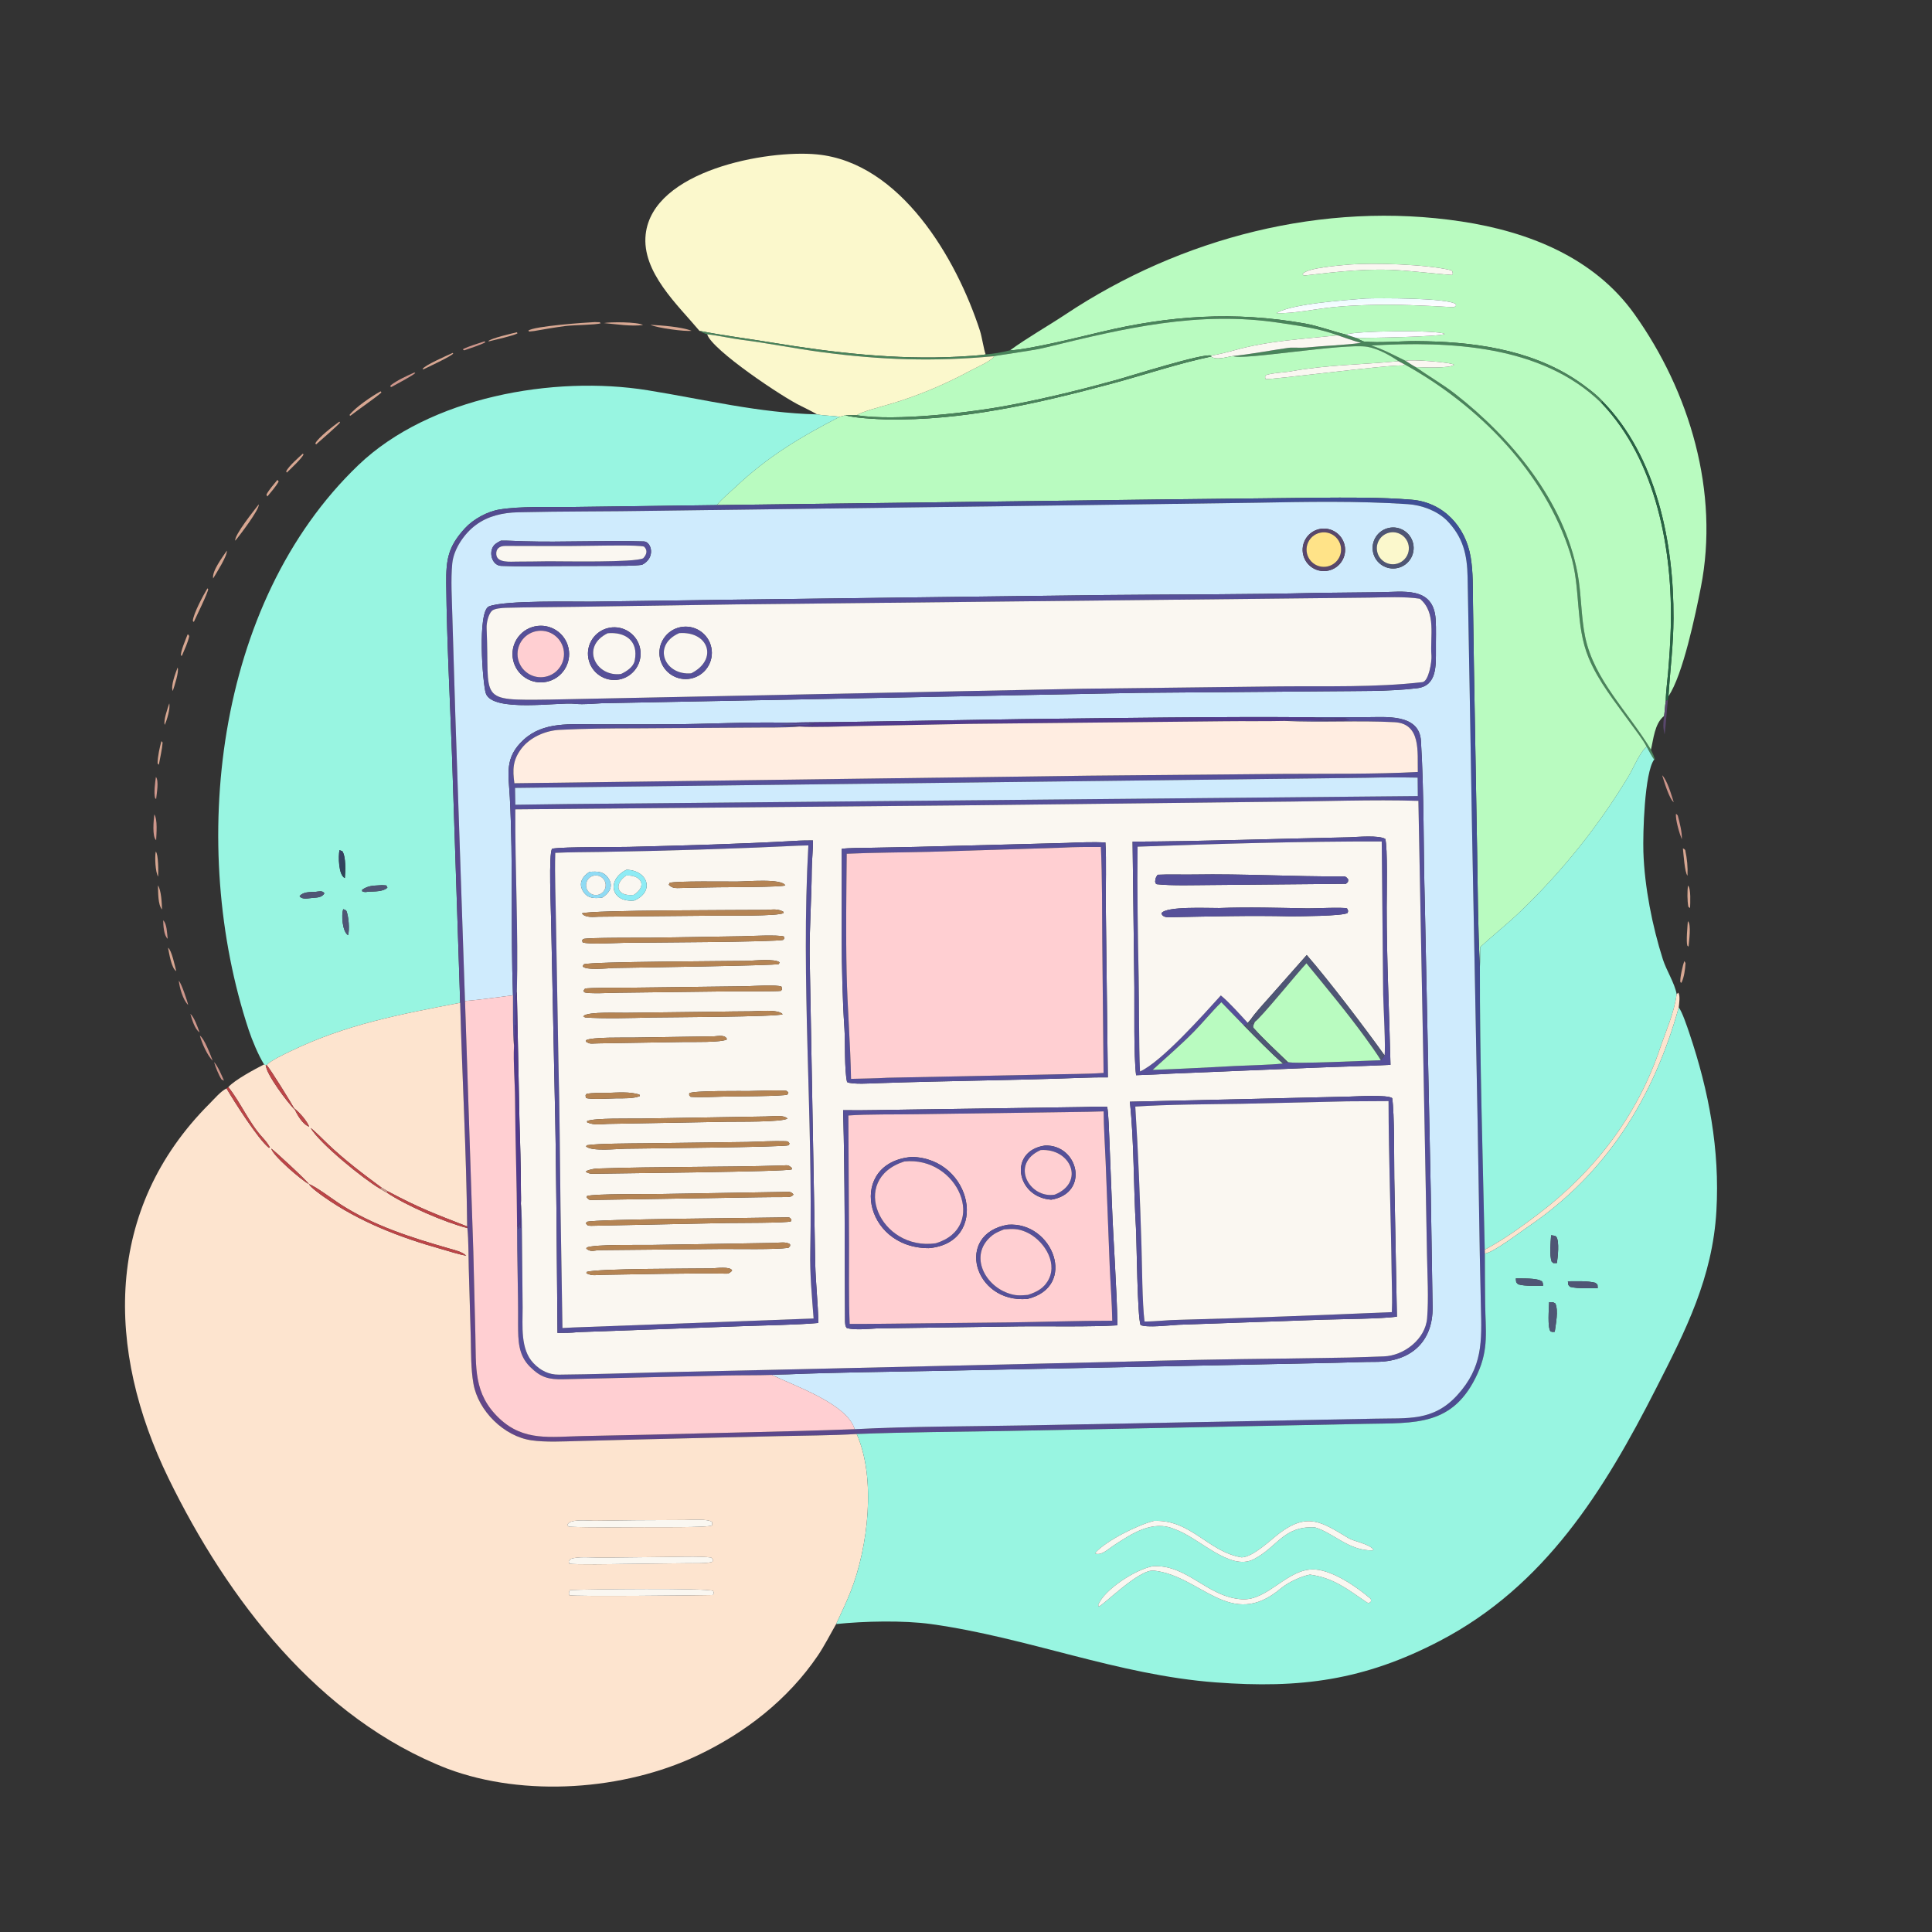 <svg width="1024" height="1024" viewBox="0 0 1024 1024" fill="none" xmlns="http://www.w3.org/2000/svg">
<rect x="0" y="0" width="1024" height="1024" fill="#333333" stroke="none"/>
<path d="M370.722 175.348C359.406 161.8 339.997 144.199 342.223 124.204C346.002 90.262 406.659 79.243 433.112 81.842C477.356 86.188 507 137.092 519.391 175.284C520.5 178.702 521.476 185.533 522.42 187.827C520.233 188.38 510.429 188.906 507.881 189.044C475.144 190.807 441.553 186.907 409.291 181.595C396.336 179.462 383.723 177.902 370.722 175.348Z" fill="#FBF8CC"/>
<path d="M713.509 177.369C706.605 175.694 698.58 172.704 691.809 171.498C654.387 164.833 619.925 167.187 583.111 176.032C573.746 178.283 544.492 185.508 535.344 185.669C544.662 178.876 555.259 172.927 564.725 166.649C625.856 125.967 701.566 106.33 774.54 117.376C809.984 122.742 844.869 136.437 866.272 166.469C895.653 207.697 911.396 260.905 901.494 311.244C898.722 325.34 891.943 357.927 884.321 368.982C885.229 354.971 886.925 342.043 886.995 327.774C887.192 287.74 878.117 241.909 849.228 212.506C846.158 209.037 839.435 204.038 835.509 201.432C810.519 184.848 779.661 180.944 750.294 180.808C741.852 180.769 731.418 181.864 722.962 181.024C722.37 180.965 719.395 179.43 718.702 179.067C723.623 179.225 763.52 178.504 765.719 177.002C762.005 174.726 716.556 175.388 713.509 177.369ZM715.357 140.212C710.817 140.649 692.589 141.87 690.409 145.255C690.784 145.788 690.794 146.105 691.494 146.024C709.474 143.948 725.619 141.953 743.875 143.42C747.578 143.616 768.981 145.847 769.53 145.729L770.05 144.975C769.759 144.046 769.793 143.402 769.069 143.225C755.837 139.998 727.521 139.254 715.357 140.212ZM723.761 158.212C712.782 159.093 685.735 160.922 677.147 165.632L676.494 165.986C685.531 166.277 697.038 163.763 706.33 162.818C712.977 162.142 718.185 161.9 724.874 161.674C739.987 161.182 754.943 161.934 770.025 162.804C770.809 162.849 771.17 162.52 771.666 162.044L771.625 161.225C767.538 157.799 730.657 157.954 723.761 158.212Z" fill="#B9FBC0"/>
<path d="M743.872 143.42C725.616 141.953 709.471 143.948 691.491 146.024C690.791 146.105 690.781 145.788 690.406 145.255C692.586 141.87 710.814 140.649 715.354 140.212C727.518 139.254 755.834 139.998 769.066 143.225C769.79 143.402 769.756 144.046 770.047 144.975L769.527 145.729C768.978 145.847 747.575 143.616 743.872 143.42Z" fill="#FAF7F1"/>
<path d="M676.492 165.986L677.145 165.632C685.733 160.922 712.78 159.093 723.759 158.212C730.655 157.954 767.536 157.799 771.623 161.225L771.664 162.044C771.168 162.52 770.807 162.849 770.023 162.804C754.941 161.934 739.985 161.182 724.872 161.674C718.183 161.9 712.975 162.142 706.328 162.818C697.036 163.763 685.529 166.277 676.492 165.986Z" fill="url(#paint0_linear_41_5048)"/>
<path d="M370.727 175.348C383.728 177.902 396.341 179.462 409.296 181.595C441.558 186.907 475.149 190.807 507.886 189.044C510.434 188.906 520.238 188.38 522.425 187.827C527.367 187.402 530.566 186.836 535.347 185.669C544.495 185.508 573.749 178.283 583.114 176.032C619.928 167.187 654.39 164.833 691.812 171.498C698.583 172.704 706.608 175.694 713.512 177.369L718.705 179.067C719.398 179.43 722.373 180.965 722.965 181.024C731.421 181.864 741.855 180.769 750.297 180.808C779.664 180.944 810.522 184.848 835.512 201.432C839.438 204.038 846.161 209.037 849.231 212.506L848.787 213.607C817.228 182.742 768.177 180.738 726.778 183.125C732.812 185 739.248 188.457 745.009 191.262C746.646 192.306 748.621 193.646 750.304 194.538C756.733 199.025 765.336 204.15 771.185 208.715C801.136 232.095 828.959 265.603 836.131 303.802C838.208 314.861 837.953 326.979 840.207 337.7C844.948 360.247 862.706 377.004 875.033 397.313C875.502 398.399 877.355 402.117 877.121 402.875L876.739 402.559C875.832 401.518 873.635 397.349 872.794 395.854C871.14 392.433 866.318 386.287 863.887 382.907C855.996 371.936 847.35 361.419 842.086 348.841C834.651 331.078 838.08 311.829 832.329 293.531C818.684 250.115 783.406 214.752 744.603 193.203L741.261 191.436C736.851 188.324 730.115 184.697 724.71 183.802C712.308 181.75 657.81 191.223 653.584 188.694C662.42 187.822 673.982 185.627 682.919 184.359C684.843 184.086 689.736 184.467 692.354 184.199C701.815 183.232 711.989 183.011 721.363 181.742C717.548 180.716 712.781 178.978 708.96 177.705C699.14 174.028 688.477 172.689 678.364 171.143C635.375 164.572 595.83 173.983 554.354 184.132C548.205 185.636 541.324 186.436 535.065 187.503C534.067 187.674 527.405 188.579 526.849 188.793C494.827 191.739 467.491 190.862 435.475 186.63C421.6 184.796 407.273 181.904 393.311 180.131C387.245 179.361 380.916 177.847 374.821 177.189C372.797 176.51 372.588 176.407 370.727 175.348Z" fill="#49845B"/>
<path d="M708.96 177.705C690.404 179.77 672.513 180.54 654.302 185.637C651.067 186.542 645.218 188.04 641.969 188.467C637.799 187.037 598.744 199.424 591.813 201.339C573.323 206.448 554.392 211.112 535.441 214.686C514.939 218.656 474.692 223.38 454.133 220.092C456.191 218.315 467.875 215.283 471.283 214.29C486.169 209.952 500.876 203.76 514.491 196.371C517.397 194.794 525.989 191.089 526.849 188.793C527.405 188.579 534.067 187.674 535.065 187.503C541.324 186.436 548.205 185.636 554.354 184.132C595.83 173.983 635.375 164.572 678.364 171.143C688.477 172.689 699.14 174.028 708.96 177.705Z" fill="#B9FBC0"/>
<path d="M283.113 175.444L280.499 175.725L280.023 175.253C282.843 172.842 310.229 170.96 315.192 170.722L317.881 170.795L318.375 171.351C316.026 172.208 303.554 172.283 299.74 172.787C294.125 173.529 288.747 174.45 283.113 175.444Z" fill="#D7A792"/>
<path d="M340.822 172.274C334.608 173.094 326.514 171.823 320.102 171.232C323.253 170.622 337.82 170.514 340.822 172.274Z" fill="#D7A792"/>
<path d="M366.545 175.329C363.054 175.831 348.15 173.797 344.734 172.157C350.631 172.463 361.15 173.209 366.545 175.329Z" fill="#D7A792"/>
<path d="M713.508 177.369C716.555 175.388 762.004 174.726 765.718 177.002C763.519 178.504 723.622 179.225 718.701 179.067L713.508 177.369Z" fill="url(#paint1_linear_41_5048)"/>
<path d="M259.133 180.919L258.844 180.799C260.047 179.343 271.331 176.739 273.987 176.101L274.254 176.705C272.254 177.903 262.014 180.201 259.133 180.919Z" fill="#D7A792"/>
<path d="M374.82 177.189C380.915 177.847 387.244 179.361 393.31 180.131C407.272 181.904 421.599 184.796 435.474 186.63C467.49 190.862 494.826 191.739 526.848 188.793C525.988 191.089 517.396 194.794 514.49 196.371C500.875 203.76 486.168 209.952 471.282 214.29C467.874 215.283 456.19 218.315 454.132 220.092C452.772 219.942 449.607 220.068 448.104 220.083C447.122 220.362 446.083 220.693 445.089 220.887C441.118 220.293 437.489 220.425 433.082 219.636C431.589 218.726 426.223 215.97 424.562 215.194C415.096 210.767 377.235 185.417 374.82 177.189Z" fill="#FBF8CC"/>
<path d="M641.969 188.467C645.218 188.04 651.067 186.542 654.302 185.637C672.513 180.54 690.404 179.77 708.96 177.705C712.781 178.978 717.548 180.716 721.363 181.742C711.989 183.011 701.815 183.232 692.354 184.199C689.736 184.467 684.843 184.086 682.919 184.359C673.982 185.627 662.42 187.822 653.584 188.694C650.052 189.185 644.616 191.122 641.971 188.97L641.969 188.467Z" fill="#FAF7F1"/>
<path d="M246.098 185.67L245.515 185.478L245.461 185.024C248.369 183.551 253.477 182.028 256.721 180.95L257.162 181.06L257.071 181.515C254.676 182.829 248.927 184.678 246.098 185.67Z" fill="#CD968B"/>
<path d="M745.004 191.262C739.243 188.457 732.807 185 726.773 183.125C768.172 180.738 817.223 182.742 848.782 213.607C877.943 244.052 886.691 291.921 885.544 332.699C885.318 340.739 884.791 348.488 884.125 356.5C883.744 361.071 882.907 367.017 882.889 371.473C882.426 374.355 882.395 376.77 882.007 379.46C876.889 383.489 876.381 392.014 875.028 397.313C862.701 377.004 844.943 360.247 840.202 337.7C837.948 326.979 838.203 314.861 836.126 303.802C828.954 265.603 801.131 232.095 771.18 208.715C765.331 204.15 756.728 199.025 750.299 194.538C753.984 194.76 768.636 195.341 770.719 193.334C769.057 191.938 746.953 190.33 745.004 191.262Z" fill="#B9FBC0"/>
<path d="M641.972 188.97C644.617 191.122 650.053 189.185 653.585 188.694C657.811 191.223 712.309 181.75 724.711 183.802C730.116 184.697 736.852 188.324 741.262 191.436C722.258 193.273 703.194 193.361 684.337 196.786C679.9 197.592 675.519 197.446 671.092 198.767C670.313 199.99 670.508 199.327 670.751 200.858C672.274 201.591 735.512 193.244 743.427 193.72C743.564 193.729 744.476 193.26 744.604 193.203C783.407 214.752 818.685 250.115 832.33 293.531C838.081 311.829 834.652 331.078 842.087 348.841C847.351 361.419 855.997 371.936 863.888 382.907C866.319 386.287 871.141 392.433 872.795 395.854C869.434 398.11 865.602 407.373 863.193 411.378C847.255 437.876 827.8 462.088 805.453 483.467C798.782 489.849 791.323 495.688 784.546 502.018C784.543 505.404 784.6 508.864 784.381 512.238C783.323 492.232 783.201 469.43 782.876 449.369L781.212 353.167L780.711 319.552C780.601 311.459 780.815 303.307 779.49 295.317C776.794 279.07 765.012 266.227 748.164 264.851C731.4 263.483 714.178 263.712 697.306 263.814L613.371 264.741L379.961 267.711C382.27 264.645 386.969 260.826 389.909 258.053C407.029 241.912 424.404 231.542 445.091 220.887C446.085 220.693 447.124 220.362 448.106 220.083C451.927 221.511 464.943 222.196 469.691 222.295C510.186 223.135 550.549 213.715 589.408 203.302C606.738 198.659 624.678 192.592 641.972 188.97Z" fill="#B9FBC0"/>
<path d="M224.358 195.793L223.992 195.52C225.432 193.418 236.981 188.422 239.934 187.056L240.226 187.402C238.87 188.999 227 194.498 224.358 195.793Z" fill="#D7A792"/>
<path d="M454.13 220.092C474.689 223.38 514.936 218.656 535.438 214.686C554.389 211.112 573.32 206.448 591.81 201.339C598.741 199.424 637.796 187.037 641.966 188.467L641.968 188.97C624.674 192.592 606.734 198.659 589.404 203.302C550.545 213.715 510.182 223.135 469.687 222.295C464.939 222.196 451.923 221.511 448.102 220.083C449.605 220.068 452.77 219.942 454.13 220.092Z" fill="#49845B"/>
<path d="M745.008 191.262C746.957 190.33 769.061 191.938 770.723 193.334C768.64 195.341 753.988 194.76 750.303 194.538C748.62 193.646 746.645 192.306 745.008 191.262Z" fill="#FAF7F1"/>
<path d="M744.599 193.203C744.471 193.26 743.559 193.729 743.422 193.72C735.507 193.244 672.269 201.591 670.746 200.858C670.503 199.327 670.308 199.99 671.087 198.767C675.514 197.446 679.895 197.592 684.332 196.786C703.189 193.361 722.253 193.273 741.257 191.436L744.599 193.203Z" fill="#FAF7F1"/>
<path d="M207.442 205.122L206.875 204.949L207.056 204.22C210.462 201.565 215.621 199.219 219.576 197.459L220.091 197.661C219.529 198.698 209.351 204.054 207.442 205.122Z" fill="#CD968B"/>
<path d="M139.982 564.167C136.994 559.418 133.661 551.44 131.815 545.865C99.74 449.013 113.608 319.614 189.934 246.517C227.69 210.359 293.581 198.845 343.223 206.839C373.518 211.718 401.88 218.851 433.083 219.636C437.49 220.425 441.119 220.293 445.09 220.887C424.403 231.542 407.028 241.912 389.908 258.053C386.968 260.826 382.269 264.645 379.96 267.711L302.256 268.724C290.627 268.874 276.07 268.232 264.814 270.035C258.383 271.066 250.948 275.094 246.498 279.919C237.477 289.697 236.381 296.59 236.51 309.231C236.824 339.898 238.497 370.209 239.585 400.739L243.9 531.495C212.006 537.624 183.368 542.913 153.732 557.28C150.362 558.914 143.655 562.032 141.289 564.505L140.967 564.685L139.982 564.167ZM179.922 450.594C179.286 453.8 179.351 463.812 182.774 465.39C183.122 461.876 183.385 454.037 181.447 451.143L179.922 450.594ZM201.24 469.218C197.424 469.47 195.186 469.382 191.927 471.591L191.952 472.392C193.38 473.033 193.806 472.799 195.38 472.59C198.215 472.508 203.293 472.636 205.356 470.437L204.746 469.298C203.412 469.208 202.577 469.082 201.24 469.218ZM167.201 472.707C164.274 472.858 160.813 472.567 158.789 474.954C159.897 476.873 163.128 476.16 165.128 475.97C167.579 475.72 170.685 475.89 171.931 473.447C170.851 471.869 168.97 472.497 167.201 472.707ZM181.948 481.871C180.78 484.785 181.47 493.887 184.497 495.673C185.348 492.662 184.812 486.018 183.689 482.987C183.444 482.325 182.821 482.272 181.948 481.871Z" fill="#98F5E1"/>
<path d="M185.778 220.308L185.495 220.326L185.281 219.884C188.406 215.84 197.023 210.028 201.657 207.452L201.933 207.557L202.13 208.076C199.14 210.76 189.806 217.155 185.778 220.308Z" fill="#D7A792"/>
<path d="M848.781 213.607L849.225 212.506C878.114 241.909 887.189 287.74 886.992 327.774C886.922 342.043 885.226 354.971 884.318 368.982L884.009 371.047L882.888 371.473C882.906 367.017 883.743 361.071 884.124 356.5C884.79 348.488 885.317 340.739 885.543 332.699C886.69 291.921 877.942 244.052 848.781 213.607Z" fill="#286445"/>
<path d="M167.523 235.563L167.133 234.971C168.798 231.771 176.755 225.73 179.87 223.47L180.236 223.92C179.734 224.959 169.151 234.078 167.523 235.563Z" fill="#D7A792"/>
<path d="M151.995 250.492L151.68 249.809C153.04 247.066 158.168 242.572 160.51 240.433L160.867 240.844C160.119 242.848 153.867 248.683 151.995 250.492Z" fill="#D7A792"/>
<path d="M141.72 263.121C141.349 262.7 141.578 263.008 141.242 262.072C142.735 259.387 145.082 256.753 147.051 254.338L147.694 255.223C146.215 257.886 143.706 260.705 141.72 263.121Z" fill="#D7A792"/>
<path d="M243.899 531.495L239.584 400.739C238.496 370.209 236.823 339.898 236.509 309.231C236.38 296.59 237.476 289.697 246.497 279.919C250.947 275.094 258.382 271.066 264.813 270.035C276.069 268.232 290.626 268.874 302.255 268.724L379.959 267.711L613.369 264.741L697.304 263.814C714.176 263.712 731.398 263.483 748.162 264.851C765.01 266.227 776.792 279.07 779.488 295.317C780.813 303.307 780.599 311.459 780.709 319.552L781.21 353.167L782.874 449.369C783.199 469.43 783.321 492.232 784.379 512.238C784.253 561.335 785.899 613.162 786.944 662.38L787.003 664.444C787.02 673.28 787.054 682.447 787.168 691.243C787.348 705.091 789.123 714.81 783.201 727.889C770.422 756.111 750.191 754.133 723.854 754.665L675.393 755.636L533.445 758.442C506.93 758.909 480.576 759.024 454.057 760.048C440.96 760.867 425.494 760.864 412.241 761.19L339.081 762.928L306.399 763.776C298.594 763.974 289.381 764.489 281.731 763.406C267.167 761.344 253.47 747.825 250.933 733.387C249.549 725.514 249.709 716.748 249.513 708.71L248.456 672.158C248.302 666.51 248.343 656.696 247.753 651.365L247.698 650.907L247.604 650.032C247.213 610.865 244.952 570.765 243.899 531.495ZM453.006 757.504C482.711 755.948 515.543 756.027 545.321 755.474L728.632 751.932C746.15 751.521 759.655 753.477 772.413 739.436C785.914 724.579 785.406 711.158 784.91 692.254C784.673 683.225 784.563 673.798 784.327 664.712L783.182 595.101L780.192 438.232C779.416 394.146 778.739 350.065 777.869 305.957C777.633 293.961 775.535 284.607 766.637 275.616C761.323 270.546 753.389 267.694 746.17 267.214C719.391 265.432 692.082 265.973 665.299 266.465L566.809 267.827L346.84 270.723C322.701 271.143 298.564 270.959 274.441 271.526C266.569 271.712 258.615 273.479 252.263 278.228C246.174 282.661 240.462 290.95 239.709 298.65C238.863 307.314 239.536 317.627 239.751 326.499L241.351 379.598L246.466 530.574L250.864 663.356L251.946 707.282C252.398 724.618 250.762 738.639 264.632 751.777C277.642 764.101 291.886 761.481 308.564 761.147L344.439 760.408C380.473 759.397 416.267 758.875 452.345 757.529L453.006 757.504Z" fill="url(#paint2_linear_41_5048)"/>
<path d="M695.71 380.153C644.272 379.782 593.011 380.557 541.597 381.153L449.754 382.628C439.085 382.835 427.755 382.741 417.217 383.08C396.603 382.524 374.57 383.854 353.819 383.888L316.059 383.906C302.547 383.967 288.181 382.313 277.577 392.036C267.197 401.553 269.557 410.049 270.222 422.713C272.053 457.56 270.614 492.712 271.89 527.53C263.333 528.576 255.064 529.857 246.461 530.574L241.346 379.598L239.746 326.499C239.531 317.627 238.858 307.314 239.704 298.65C240.457 290.95 246.169 282.661 252.258 278.228C258.61 273.479 266.564 271.712 274.436 271.526C298.559 270.959 322.696 271.143 346.835 270.723L566.804 267.827L665.294 266.465C692.077 265.973 719.386 265.432 746.165 267.214C753.384 267.694 761.318 270.546 766.632 275.616C775.53 284.607 777.628 293.961 777.864 305.957C778.734 350.065 779.411 394.146 780.187 438.232L783.177 595.101L784.322 664.712C784.558 673.798 784.668 683.225 784.905 692.254C785.401 711.158 785.909 724.579 772.408 739.436C759.65 753.477 746.145 751.521 728.627 751.932L545.316 755.474C515.538 756.027 482.706 755.948 453.001 757.504C448.909 743.979 421.072 734.556 409.091 728.738C411.809 728.469 415.059 728.536 417.839 728.422C443.088 727.392 468.334 727.146 493.598 726.65L658.502 723.339L708.61 722.292C715.277 722.15 722.606 721.801 729.208 721.811C747.314 721.836 759.589 711.502 759.294 692.748C758.974 672.377 758.619 651.708 758.324 631.207L755.185 478.771C754.37 450.082 754.87 421.257 753.121 392.65C752.23 378.06 734.164 380.152 724.099 380.126L695.71 380.153ZM736.136 279.805C730.239 281.052 726.482 286.857 727.759 292.747C729.037 298.637 734.862 302.364 740.745 301.056C746.585 299.757 750.279 293.984 749.011 288.138C747.743 282.291 741.989 278.567 736.136 279.805ZM697.882 280.824C692.066 282.906 689.014 289.284 691.04 295.119C693.066 300.953 699.415 304.067 705.269 302.096C711.202 300.099 714.367 293.645 712.313 287.731C710.26 281.817 703.776 278.714 697.882 280.824ZM265.487 286.546C263.124 287.854 261.367 288.679 260.632 291.396C259.673 294.936 261.553 299.768 265.677 299.929C275.654 300.317 286.06 300.038 296.037 300.01L323.014 299.931C328.015 299.905 335.487 300.008 340.273 299.379C347.758 295.582 345.19 287.099 341.292 286.978C320.086 286.32 298.587 287.514 277.307 286.88C273.461 286.766 269.256 286.485 265.487 286.546ZM698.577 314.229C660.396 315.172 621.623 314.997 583.352 315.391L390.035 317.815L312.995 318.888C305.429 318.971 267.485 318.035 259.168 321.403C252.913 323.935 255.804 362.339 257.481 367.435C260.898 377.816 296.393 372.04 304.552 373.029C309.599 373.563 315.526 372.866 318.871 372.739L604.034 367.215L703.284 366.398C719.207 366.182 735.356 366.63 751.129 364.762C761.794 363.498 761.023 352.493 761.059 344.283C760.995 338.985 761.268 333.525 760.913 328.167C759.744 310.533 743.383 313.784 731.169 313.886L698.577 314.229Z" fill="#CFEBFD"/>
<path d="M124.653 286.599C124.219 283.475 134.949 270.194 137.124 267.36C137.811 269.648 126.801 284.181 124.653 286.599Z" fill="#D7A792"/>
<path d="M740.751 301.056C734.868 302.364 729.043 298.637 727.765 292.747C726.488 286.857 730.245 281.052 736.142 279.805C741.995 278.567 747.749 282.291 749.017 288.138C750.285 293.984 746.591 299.757 740.751 301.056ZM736.593 282.259C732.03 283.164 729.045 287.573 729.9 292.147C730.755 296.72 735.132 299.752 739.714 298.947C742.722 298.418 745.215 296.313 746.24 293.436C747.266 290.558 746.666 287.352 744.67 285.04C742.674 282.727 739.59 281.665 736.593 282.259Z" fill="#4F5675"/>
<path d="M705.277 302.096C699.423 304.067 693.074 300.953 691.048 295.119C689.022 289.284 692.074 282.906 697.89 280.824C703.784 278.714 710.268 281.817 712.321 287.731C714.375 293.645 711.21 300.099 705.277 302.096ZM700.905 282.174C697.609 282.447 694.716 284.477 693.339 287.484C691.962 290.491 692.314 294.008 694.261 296.682C696.207 299.356 699.446 300.771 702.73 300.384C707.689 299.8 711.264 295.35 710.766 290.382C710.268 285.414 705.881 281.762 700.905 282.174Z" fill="#59476C"/>
<path d="M702.722 300.384C699.438 300.771 696.199 299.356 694.253 296.682C692.306 294.008 691.954 290.491 693.331 287.484C694.708 284.477 697.601 282.447 700.897 282.174C705.873 281.762 710.26 285.414 710.758 290.382C711.256 295.35 707.681 299.8 702.722 300.384Z" fill="#FFE388"/>
<path d="M739.71 298.947C735.128 299.752 730.751 296.72 729.896 292.147C729.041 287.573 732.026 283.164 736.589 282.259C739.586 281.665 742.67 282.727 744.666 285.04C746.662 287.352 747.262 290.558 746.236 293.436C745.211 296.313 742.718 298.418 739.71 298.947Z" fill="#FBF8CC"/>
<path d="M340.278 299.379C335.492 300.008 328.02 299.905 323.019 299.931L296.042 300.01C286.065 300.038 275.659 300.317 265.682 299.929C261.558 299.768 259.678 294.936 260.637 291.396C261.372 288.679 263.129 287.854 265.492 286.546C269.261 286.485 273.466 286.766 277.312 286.88C298.592 287.514 320.091 286.32 341.297 286.978C345.195 287.099 347.763 295.582 340.278 299.379ZM315.123 289.247C299.347 289.537 283.595 289.339 267.828 289.342C264.862 289.343 262.696 290.743 263.055 294.023C263.543 298.478 270.646 297.659 273.874 297.665C279.474 297.677 285.138 297.559 290.751 297.495C298.973 297.481 336.051 298.23 340.893 295.913C342.709 294.006 343.458 291.714 341.36 289.706C338.125 288.781 319.611 289.209 315.123 289.247Z" fill="#565099"/>
<path d="M290.751 297.495C285.138 297.559 279.474 297.677 273.874 297.665C270.646 297.659 263.543 298.478 263.055 294.023C262.696 290.743 264.862 289.343 267.828 289.342C283.595 289.339 299.347 289.537 315.123 289.247C319.611 289.209 338.125 288.781 341.36 289.706C343.458 291.714 342.709 294.006 340.893 295.913C336.051 298.23 298.973 297.481 290.751 297.495Z" fill="#FAF7F1"/>
<path d="M112.971 306.594C112.241 302.783 117.911 295.299 120.229 291.868C120.581 294.532 114.665 303.714 112.971 306.594Z" fill="#D7A792"/>
<path d="M102.71 329.666L102.188 329.082C102.56 325.044 107.776 315.458 109.948 311.842L110.338 312.221C110.356 313.917 103.881 327.135 102.71 329.666Z" fill="#D7A792"/>
<path d="M318.874 372.739C315.529 372.866 309.602 373.563 304.555 373.029C296.396 372.04 260.901 377.816 257.484 367.435C255.807 362.339 252.916 323.935 259.171 321.403C267.488 318.035 305.432 318.971 312.998 318.888L390.038 317.815L583.355 315.391C621.626 314.997 660.399 315.172 698.58 314.229L731.172 313.886C743.386 313.784 759.747 310.533 760.916 328.167C761.271 333.525 760.998 338.985 761.062 344.283C761.026 352.493 761.797 363.498 751.132 364.762C735.359 366.63 719.21 366.182 703.287 366.398L604.037 367.215L318.874 372.739ZM725.852 316.752L390.107 320.342L304.692 321.637C292.551 321.829 280.402 321.822 268.266 322.135C266.328 322.185 261.885 322.461 260.614 323.843C258.738 325.883 257.789 330.261 257.911 332.971C259.65 371.436 252.402 371.292 291.624 370.786L573.406 365.051L678.034 363.806C702.907 363.577 729.347 364.414 753.952 361.541C757.251 361.155 758.955 350.52 758.707 347.541C757.855 337.309 761.458 324.711 752.553 317.343C744.51 316.076 734.122 316.621 725.852 316.752Z" fill="#565099"/>
<path d="M291.622 370.786C252.4 371.292 259.648 371.436 257.909 332.971C257.787 330.261 258.736 325.883 260.612 323.843C261.883 322.461 266.326 322.185 268.264 322.135C280.4 321.822 292.549 321.829 304.69 321.637L390.105 320.342L725.85 316.752C734.12 316.621 744.508 316.076 752.551 317.343C761.456 324.711 757.853 337.309 758.705 347.541C758.953 350.52 757.249 361.155 753.95 361.541C729.345 364.414 702.905 363.577 678.032 363.806L573.404 365.051L291.622 370.786ZM283.438 332.001C275.36 333.764 270.229 341.727 271.963 349.811C273.696 357.895 281.64 363.054 289.731 361.351C297.863 359.638 303.055 351.644 301.313 343.518C299.571 335.392 291.557 330.229 283.438 332.001ZM323.078 332.707C315.468 334.09 310.434 341.399 311.854 349.003C313.273 356.607 320.606 361.606 328.203 360.151C335.749 358.705 340.708 351.432 339.298 343.879C337.888 336.325 330.638 331.332 323.078 332.707ZM360.626 332.406C353.081 333.944 348.224 341.322 349.793 348.86C351.363 356.398 358.761 361.224 366.292 359.623C373.779 358.031 378.57 350.686 377.01 343.193C375.45 335.7 368.125 330.878 360.626 332.406Z" fill="#FAF7F1"/>
<path d="M289.738 361.351C281.647 363.054 273.703 357.895 271.97 349.811C270.236 341.727 275.367 333.764 283.445 332.001C291.564 330.229 299.578 335.392 301.32 343.518C303.062 351.644 297.87 359.638 289.738 361.351ZM282.936 334.871C276.454 336.901 272.836 343.794 274.849 350.282C276.861 356.77 283.744 360.406 290.238 358.411C296.757 356.409 300.41 349.493 298.389 342.98C296.369 336.467 289.444 332.833 282.936 334.871Z" fill="#565099"/>
<path d="M328.206 360.151C320.609 361.606 313.276 356.607 311.857 349.003C310.437 341.399 315.471 334.09 323.081 332.707C330.641 331.332 337.891 336.325 339.301 343.879C340.711 351.432 335.752 358.705 328.206 360.151ZM322.084 335.622C307.466 342.768 315.843 359.036 329.198 357.209C332.187 355.79 335.717 353.512 336.403 350.174C338.613 339.413 331.141 334.815 322.084 335.622Z" fill="#565099"/>
<path d="M366.294 359.623C358.763 361.224 351.365 356.398 349.795 348.86C348.226 341.322 353.083 333.944 360.628 332.406C368.127 330.878 375.452 335.7 377.012 343.193C378.572 350.686 373.781 358.031 366.294 359.623ZM359.984 335.561C345.453 341.948 352.101 358.14 366.383 356.873C380.806 349.549 375.575 334.429 359.984 335.561Z" fill="#565099"/>
<path d="M290.235 358.411C283.741 360.406 276.858 356.77 274.846 350.282C272.833 343.794 276.451 336.901 282.933 334.871C289.441 332.833 296.366 336.467 298.386 342.98C300.407 349.493 296.754 356.409 290.235 358.411Z" fill="#FFCFD2"/>
<path d="M329.199 357.209C315.844 359.036 307.467 342.768 322.085 335.622C331.142 334.815 338.614 339.413 336.404 350.174C335.718 353.512 332.188 355.79 329.199 357.209Z" fill="#FAF7F1"/>
<path d="M366.384 356.873C352.102 358.14 345.454 341.948 359.985 335.561C375.576 334.429 380.807 349.549 366.384 356.873Z" fill="#FAF7F1"/>
<path d="M96.411 347.559L95.951 347.493C95.504 345.557 98.535 338.636 99.445 336.246C100.21 336.6 99.888 336.312 100.29 337.229C99.668 340.333 97.698 344.536 96.411 347.559Z" fill="#D7A792"/>
<path d="M91.573 366.23C90.327 363.642 93.105 356.614 94.138 353.809C95.06 355.806 92.37 363.847 91.573 366.23Z" fill="#D7A792"/>
<path d="M882.891 371.473L884.012 371.047C883.397 376.691 882.968 384.059 882.279 389.361C881.34 385.005 881.503 384.044 882.009 379.46C882.397 376.77 882.428 374.355 882.891 371.473Z" fill="#59476C"/>
<path d="M87.306 384.193C86.522 381.947 88.881 375.249 89.713 372.836C90.339 375.51 88.483 381.634 87.306 384.193Z" fill="#D7A792"/>
<path d="M417.22 383.08C427.758 382.741 439.088 382.835 449.757 382.628L541.6 381.153C593.014 380.557 644.275 379.782 695.713 380.153C701.198 381.435 708.206 380.13 713.874 380.765C711.036 381.373 700.6 380.587 700.021 381.169C704.57 382.411 712.549 379.83 715.246 381.711C705.396 382.663 690.099 380.937 680.837 382.106C670.188 382.349 659.441 382.139 648.771 382.273L513.663 383.664L455.273 384.804C447.932 384.961 430.506 385.623 423.71 385.086C420.908 384.71 417.053 384.885 413.594 384.482C419.652 384.388 426.086 384.427 432.09 383.856C428.515 382.878 421.756 384.02 417.22 383.08Z" fill="#523B8C"/>
<path d="M695.715 380.153L724.104 380.126C734.169 380.152 752.235 378.06 753.126 392.65C754.875 421.257 754.375 450.082 755.19 478.771L758.329 631.207C758.624 651.708 758.979 672.377 759.299 692.748C759.594 711.502 747.319 721.836 729.213 721.811C722.611 721.801 715.282 722.15 708.615 722.292L658.507 723.339L493.603 726.65C468.339 727.146 443.093 727.392 417.844 728.422C415.064 728.536 411.814 728.469 409.096 728.738C400.898 729.011 392.598 728.848 384.375 729.039C355.773 729.701 327.174 730.365 298.571 731.024C290.857 731.201 286.7 730.146 280.979 724.495C274.611 718.207 274.639 710.405 274.594 702.105C274.724 684.485 274.01 666.837 274.053 649.205L274.792 651.665C274.931 650.341 275.095 649.092 275.277 647.777C275.703 649.014 275.589 649.643 275.628 650.981L276.01 650.739C275.885 646.578 275.696 642.636 276.033 638.479L276.094 637.786C276.627 641.72 276.578 651.14 276.657 655.489L277.002 692.999C277.042 702.697 275.674 715.153 282.79 722.553C286.503 726.414 290.823 728.651 296.27 728.599C314.299 728.428 332.324 727.837 350.345 727.343L424.881 725.687L591.466 721.811C620.664 720.933 651.208 720.387 680.439 720.068L715.018 719.53C721.183 719.403 727.163 719.109 733.401 718.918C744.098 718.591 755.481 709.791 756.397 698.726C757.265 688.25 756.538 675.911 756.343 665.14L755.23 605.538L751.78 424.468C727.853 423.69 700.333 424.79 676.171 424.936L509.645 426.866L273.111 428.979C272.964 460.612 274.762 494.172 273.949 525.667C272.537 529.789 273.592 538.998 273.144 544.05L272.923 542.943C272.826 545.3 272.745 552.222 272.429 554.199C271.708 547.755 271.95 534.482 271.895 527.53C270.619 492.712 272.058 457.56 270.227 422.713C269.562 410.049 267.202 401.553 277.582 392.036C288.186 382.313 302.552 383.967 316.064 383.906L353.824 383.888C374.575 383.854 396.608 382.524 417.222 383.08C421.758 384.02 428.517 382.878 432.092 383.856C426.088 384.427 419.654 384.388 413.596 384.482C417.055 384.885 420.91 384.71 423.712 385.086C416.835 385.799 404.241 385.533 397.004 385.646L336.956 386.037C323.621 386.051 309.847 386.126 296.542 386.834C289.087 387.231 280.93 390.771 276.379 396.741C271.701 402.878 271.649 407.97 272.634 415.142L576.909 411.126L680.801 410.18C703.578 410.043 728.869 410.387 751.479 409.164C751.201 398.77 753.343 383.519 739.148 382.774C719.819 381.761 700.134 383.029 680.839 382.106C690.101 380.937 705.398 382.663 715.248 381.711C712.551 379.83 704.572 382.411 700.023 381.169C700.602 380.587 711.038 381.373 713.876 380.765C708.208 380.13 701.2 381.435 695.715 380.153ZM724.29 412.234L272.984 417.6L273.131 426.533L300.106 426.166L751.476 421.937L751.384 412.161C742.524 411.984 733.17 412.005 724.29 412.234Z" fill="#565099"/>
<path d="M423.713 385.086C430.509 385.623 447.935 384.961 455.276 384.804L513.666 383.664L648.774 382.273C659.444 382.139 670.191 382.349 680.84 382.106C700.135 383.029 719.82 381.761 739.149 382.774C753.344 383.519 751.202 398.77 751.48 409.164C728.87 410.387 703.579 410.043 680.802 410.18L576.91 411.126L272.635 415.142C271.65 407.97 271.702 402.878 276.38 396.741C280.931 390.771 289.088 387.231 296.543 386.834C309.848 386.126 323.622 386.051 336.957 386.037L397.005 385.646C404.242 385.533 416.836 385.799 423.713 385.086Z" fill="#FFEDE1"/>
<path d="M84.197 405.261C83.746 405.092 84.044 405.244 83.516 404.523C83.599 400.78 84.575 396.421 85.554 392.798L86.185 393.562C85.911 397.1 84.891 401.676 84.197 405.261Z" fill="#D7A792"/>
<path d="M784.547 502.018C791.324 495.688 798.783 489.849 805.454 483.467C827.801 462.088 847.256 437.876 863.194 411.378C865.603 407.373 869.435 398.11 872.796 395.854C873.637 397.349 875.834 401.518 876.741 402.559C871.585 409.475 870.722 441.937 871.026 451.471C871.615 469.941 875.731 490.809 881.35 508.463C883.225 514.353 887.601 521.05 888.66 526.919C887.318 537.087 883.011 546.265 879.88 555.575C867.819 591.438 844.924 621.191 814.814 643.862C806.05 650.46 796.952 657.037 786.947 662.38C785.902 613.162 784.256 561.334 784.382 512.237C784.601 508.863 784.544 505.404 784.547 502.018Z" fill="#98F5E1"/>
<path d="M887.109 425.162C884.768 423.58 881.924 413.911 880.977 410.886C883.769 413.724 885.788 421.133 887.109 425.162Z" fill="#CD968B"/>
<path d="M82.756 423.492L82.214 423.055C81.428 420.262 82.238 414.696 82.629 411.773C84.313 413.86 83.068 420.412 82.756 423.492Z" fill="#CD968B"/>
<path d="M272.984 417.6L724.29 412.234C733.17 412.005 742.524 411.984 751.384 412.161L751.476 421.937L300.106 426.166L273.131 426.533L272.984 417.6Z" fill="#CFEBFD"/>
<path d="M273.948 525.667C274.761 494.172 272.963 460.612 273.11 428.979L509.644 426.866L676.17 424.936C700.332 424.79 727.852 423.69 751.779 424.468L755.229 605.538L756.342 665.14C756.537 675.911 757.264 688.25 756.396 698.726C755.48 709.791 744.097 718.591 733.4 718.918C727.162 719.109 721.182 719.403 715.017 719.53L680.438 720.068C651.207 720.387 620.663 720.933 591.465 721.811L424.88 725.687L350.344 727.343C332.323 727.837 314.298 728.428 296.269 728.599C290.822 728.651 286.502 726.414 282.789 722.553C275.673 715.153 277.041 702.697 277.001 692.999L276.656 655.489C276.577 651.14 276.626 641.72 276.093 637.786C276.237 635.824 276.097 633.503 276.098 631.494C276.106 618.313 275.659 605.13 275.284 591.958L273.948 525.667ZM715.314 443.777C677.34 444.541 638.122 445.931 600.288 446.096L601.229 523.346C601.329 535.181 600.853 559.064 602.151 569.888C608.175 569.633 614.55 569.46 620.534 569.051L694.759 565.979C708.76 565.388 723.048 565.09 736.996 564.381C736.34 536.509 734.945 508.742 734.971 480.828C734.976 475.169 735.554 448.528 734.199 444.609C730.508 442.611 720.055 443.585 715.314 443.777ZM421.026 445.713C391.575 447.38 362.807 448.107 333.384 448.871C324.585 449.1 300.149 448.705 292.656 449.802C290.685 452.204 292.026 482.329 292.097 487.715L293.937 576.889C294.967 620.011 295.04 663.334 295.481 706.478C299.482 706.476 302.436 706.466 306.393 706.059L393.435 702.9C405.887 702.426 421.56 702.269 433.756 701.205C433.563 690.746 432.334 680.152 432.084 669.647L429.138 506.311C429.009 491.741 430.155 476.066 430.236 461.397C430.265 456.294 430.95 450.457 430.873 445.444C427.601 445.479 424.285 445.458 421.026 445.713ZM565.319 446.775L485.211 448.871L460.191 449.36C456.038 449.442 450.018 449.37 446.13 449.896C446.348 481.655 445.452 513.357 447.57 545.081C448.062 552.464 447.475 566.923 448.955 573.498C451.314 574.94 462.515 574.177 465.875 574.083C501.846 572.842 537.928 572.599 573.911 571.243C578.303 571.077 582.786 570.984 587.176 571.028L586.11 480.885C585.979 471.114 586.496 455.73 585.888 446.503C579.722 446.219 571.572 446.472 565.319 446.775ZM714.693 581.233L598.85 583.941C601.157 605.183 600.748 629.394 602.07 650.71C602.5 657.643 602.778 698.226 604.548 702.303C607.863 703.836 619.821 702.421 624.525 702.158L701.134 699.456C710.076 699.16 732.327 699.015 740.391 697.863L739.006 624.495C738.863 614.692 739.15 590.335 737.891 582.035C735.539 580.1 718.599 581.14 714.693 581.233ZM573.144 586.766L482.289 588.087C470.316 588.205 458.901 588.599 446.873 588.427C447.905 625.408 447.648 662.493 447.889 699.484C447.899 700.976 447.843 702.793 448.802 703.877C452.772 705.098 460.374 704.327 464.791 704.09L541.241 702.998C556.008 702.882 577.923 703.33 592.274 702.454C591.918 682.149 590.104 658.711 589.329 637.815L587.985 603.892C587.763 599.154 587.583 590.893 586.849 586.633C582.068 586.52 577.903 586.612 573.144 586.766Z" fill="#FAF7F1"/>
<path d="M891.389 444.82C890.255 442.098 887.826 434.131 888.345 431.29L889.236 432.191C890.186 435.714 891.644 441.29 891.389 444.82Z" fill="#CD968B"/>
<path d="M82.763 445.312C80.531 443.554 81.453 434.525 81.785 431.66C83.6 434.245 82.909 442.009 82.763 445.312Z" fill="#CD968B"/>
<path d="M600.289 446.096C638.123 445.931 677.341 444.541 715.315 443.777C720.056 443.585 730.509 442.611 734.2 444.609C735.555 448.528 734.977 475.169 734.972 480.828C734.946 508.742 736.341 536.509 736.997 564.381C723.049 565.09 708.761 565.388 694.76 565.979L620.535 569.051C614.551 569.46 608.176 569.633 602.152 569.888C600.854 559.064 601.33 535.181 601.23 523.346L600.289 446.096ZM661.331 542.149C660.158 543.5 660.854 543.117 659.314 543.554L647.324 531.198C642.16 536.268 637.604 541.943 632.494 547.118C625.585 554.112 618.149 560.435 610.92 567.061C625.323 566.614 640.092 565.743 654.511 565.011C662.003 564.631 672.768 564.465 679.994 563.695L682.535 562.861C684.491 564.152 725.666 562.071 731.83 561.956C732.608 561.025 733.218 560.376 733.8 559.297C734.53 556.686 733.218 532.319 733.118 527.226L732.342 445.988C690.766 445.895 644.594 447.23 602.938 448.752C602.694 471.847 603.047 495.154 603.523 518.24C603.86 534.592 603.519 551.648 604.224 567.908C615.631 562.841 638.233 537.357 647.067 527.613C651.299 530.999 657.441 537.932 661.331 542.149Z" fill="#565099"/>
<path d="M295.481 706.478C295.04 663.334 294.967 620.011 293.937 576.889L292.097 487.715C292.026 482.329 290.685 452.204 292.656 449.802C300.149 448.705 324.585 449.1 333.384 448.871C362.807 448.107 391.575 447.38 421.026 445.713C424.285 445.458 427.601 445.479 430.873 445.444C430.95 450.457 430.265 456.294 430.236 461.397C430.155 476.066 429.009 491.741 429.138 506.311L432.084 669.647C432.334 680.152 433.563 690.746 433.756 701.205C421.56 702.269 405.887 702.426 393.435 702.9L306.393 706.059C302.436 706.466 299.482 706.476 295.481 706.478ZM423.298 448.219C388.102 449.92 352.99 450.978 317.759 451.554C309.987 451.681 302.045 451.654 294.293 452.022C293.949 464.19 294.547 477.886 294.705 490.249L295.982 562.796C296.651 589.052 296.747 614.433 297.092 640.567L298.109 703.89L303.608 703.597L431.234 698.831C430.34 687.232 429.204 675.149 429.448 663.535C430.958 591.535 424.406 520.096 428.453 448.093L423.298 448.219Z" fill="#565099"/>
<path d="M662.941 540.283L661.332 542.149C657.442 537.932 651.3 530.999 647.068 527.613C638.234 537.357 615.632 562.841 604.225 567.908C603.52 551.648 603.861 534.592 603.524 518.24C603.048 495.154 602.695 471.847 602.939 448.752C644.595 447.23 690.767 445.895 732.343 445.988L733.119 527.226C733.219 532.319 734.531 556.686 733.801 559.297C723.287 544.607 704.377 519.718 692.601 506.181L673.456 527.826C670.456 531.214 665.368 536.69 662.941 540.283ZM613.558 463.64C612.453 465.32 612.52 465.24 612.234 467.255C612.544 468.058 612.53 468.592 613.165 468.661C621.207 469.532 633.324 469.123 641.193 469.089L713.375 468.442C714.711 467.201 714.331 467.937 714.619 466.193C714.056 465.374 713.425 464.517 712.274 464.523C685.721 464.676 659.229 463.053 632.675 463.512C626.356 463.621 619.812 463.322 613.558 463.64ZM646.18 481.273C640.821 481.367 617.961 480.142 615.586 484.064C616.031 485.885 617.99 486.196 619.699 486.163C641.196 485.752 662.621 485.165 684.127 485.688C688.317 485.663 711.911 485.574 714.284 483.87C714.643 482.336 714.659 483.114 713.965 481.48C711.705 480.729 696.745 481.522 693.023 481.455C677.32 481.174 661.888 480.669 646.18 481.273Z" fill="#FAF7F1"/>
<path d="M446.126 449.896C450.014 449.37 456.034 449.442 460.187 449.36L485.207 448.871L565.315 446.775C571.568 446.472 579.718 446.219 585.884 446.503C586.492 455.73 585.975 471.114 586.106 480.885L587.172 571.028C582.782 570.984 578.299 571.077 573.907 571.243C537.924 572.599 501.842 572.842 465.871 574.083C462.511 574.177 451.31 574.94 448.951 573.498C447.471 566.923 448.058 552.464 447.566 545.081C445.448 513.357 446.344 481.655 446.126 449.896ZM562.786 449.283L492.705 451.477C478.319 451.841 463.056 451.861 448.769 452.503C448.576 473.631 448.27 494.585 448.724 515.718C449.124 534.292 450.742 553.349 451.057 571.821C457.25 571.648 464.251 571.608 470.371 571.229L556.003 569.511C564.5 569.261 576.693 569.297 584.906 568.676L584.232 499.424C584.1 482.956 584.242 465.256 583.491 448.907C576.857 448.895 569.408 448.876 562.786 449.283Z" fill="#565099"/>
<path d="M294.292 452.022C302.044 451.654 309.986 451.681 317.758 451.554C352.989 450.978 388.102 449.92 423.298 448.219L428.452 448.093C424.405 520.096 430.957 591.535 429.447 663.535C429.203 675.149 430.34 687.232 431.234 698.831L303.607 703.597L298.109 703.89L297.092 640.567C296.747 614.433 296.65 589.052 295.981 562.796L294.704 490.249C294.546 477.886 293.948 464.19 294.292 452.022ZM332.037 461.001C321.335 466.311 323.723 478.421 336.105 477.306C347.235 472.585 343.345 461.23 332.037 461.001ZM312.437 462.094C308.62 464.583 306.249 468.353 309.313 472.801C311.752 476.34 315.25 476.222 319.175 475.755C322.637 473.561 325.289 470.046 322.678 465.839C320.164 461.789 316.781 461.789 312.437 462.094ZM390.571 467.246C385.307 467.297 358.53 466.847 354.904 467.923L354.476 468.963C355.796 470.298 357.18 470.754 359.053 470.705C366.279 470.515 373.523 470.369 380.749 470.272C385.5 470.207 414.249 470.235 416.227 469.278C414.192 465.461 395.68 467.249 390.571 467.246ZM406.058 482.264C394.912 482.395 312.43 482.247 308.446 484.112C310.161 486.533 314.656 485.974 317.284 485.873L379.739 485.305C384.763 485.275 412.448 485.686 415.294 483.939L415.126 483.178C411.913 481.56 409.691 482.089 406.058 482.264ZM393.26 496.232L344.639 497.003C340.289 497.043 311.55 496.87 309.131 497.686L308.544 498.419L308.801 499.452C311.889 500.729 327.379 499.713 331.749 499.682C338.858 499.594 411.754 499.323 415.176 498.135L415.775 497.304L415.471 496.375C412.627 495.361 397.365 496.115 393.26 496.232ZM396.174 509.272C386.955 509.435 313.612 509.612 309.468 511.082L308.83 512.092C310.009 514.458 322.394 513.183 325.278 513.049C333.064 512.919 411.379 511.784 412.8 510.974L413.204 510.05C410.94 508.056 399.861 509.116 396.174 509.272ZM395.239 522.741L333.175 523.494C329.781 523.534 311.876 523.425 310.058 524.004L309.343 524.928L309.572 525.868C311.732 526.925 324.458 526.147 327.874 526.16L388.295 525.422C391.567 525.398 411.994 525.533 413.933 525.173L414.535 524.349L414.232 522.967C411.831 521.737 398.794 522.659 395.239 522.741ZM378.189 536.244L332.04 536.795C327.436 536.866 312.507 536.172 309.435 538.322L309.92 539.22L309.024 538.773L309.402 538.372L310.036 539.261C319.103 539.998 335.941 539.572 345.573 539.291C353.408 539.15 412.251 538.993 414.839 537.558C412.498 534.824 402.048 535.97 398.24 536.009C391.584 536.079 384.84 536.098 378.189 536.244ZM378.494 549.273L335.674 549.93C331.335 549.994 313.133 549.565 310.52 551.403L310.743 552.231C312.787 553.357 312.989 553.146 315.379 553.071L317.624 553.006L361.954 552.285C366.053 552.22 383.078 552.645 385.312 550.852C384.506 548.306 380.703 549.134 378.494 549.273ZM397.169 578.264C392.889 578.317 367.386 577.946 365.325 579.444C365.3 580.851 365.091 580.225 366.079 581.344C370.964 581.732 379.593 581.318 384.749 581.194C388.64 581.124 415.748 581.069 417.361 580.135L417.855 579.118C416.977 578.063 417.056 578.082 415.118 578.026C409.26 577.856 403.036 578.106 397.169 578.264ZM321.649 579.266C318.529 579.283 313.746 579.126 310.876 579.795C310.1 580.79 310.394 580.21 310.507 581.89C312.564 582.895 323.717 582.189 326.749 582.148C330.364 582.152 335.85 582.31 339.119 580.966L338.984 580.213C334.037 578.463 327.002 579.076 321.649 579.266ZM405.804 591.75L339.933 592.851C334.328 592.962 315.029 592.466 311.159 594.184L311.209 594.887C315.078 596.45 317.785 595.9 322.011 595.692L385.227 594.559C390.349 594.453 414.71 594.846 417.407 592.828C415.891 591.435 412.966 591.462 410.984 591.541L405.804 591.75ZM396.146 605.269L341.489 605.972C335.33 606.04 316.47 606.061 311.141 606.986L310.579 607.588C313.501 610.429 326.971 608.908 331.374 608.852C341.801 608.659 415.441 608.066 418.1 607.003L418.455 606.063C417.847 605.235 417.876 604.905 416.506 604.864C410.001 604.668 402.613 605.06 396.146 605.269ZM414.809 617.725C382.16 618.737 349.349 618.227 316.684 619.344C314.75 619.41 312.526 619.902 310.76 620.656L310.601 621.233C312.94 622.264 313.032 622.124 315.623 622.097L316.583 622.092C316.782 622.087 316.979 622.082 317.178 622.077C327.429 621.87 416.544 621.063 419.631 619.818L419.705 619.011C417.732 617.357 417.628 617.575 414.809 617.725ZM416.118 631.73L350.329 632.84C344.087 632.919 314.98 632.657 311.14 633.904L310.887 634.609C312.349 636.244 312.544 636.068 314.874 635.987L386.361 634.845C396.551 634.672 406.719 634.473 416.913 634.475C418.246 634.475 419.815 634.315 420.555 633.109C419.408 631.508 417.955 631.601 416.118 631.73ZM416.515 645.236C404.053 645.566 314.409 646.071 310.962 647.621L310.553 648.424C311.48 649.645 311.524 649.652 313.374 649.705L385.282 648.228C389.736 648.154 417.329 648.264 419.217 647.337L419.499 646.464C418.486 645.118 418.409 645.166 416.515 645.236ZM410.826 658.757L345.28 659.841C339.088 659.931 315.417 659.422 311.007 661.181L310.736 661.804C313.017 663.538 314.089 662.971 317.228 662.603L382.437 661.99C390.956 661.942 410.548 662.385 417.881 661.393C418.945 660.144 418.818 660.795 418.73 659.491C416.926 658.065 413.177 658.613 410.826 658.757ZM377.266 672.277C368.342 672.431 315.936 672.232 310.89 674.185L310.803 674.85C313.674 676.301 315.656 675.854 318.874 675.697C341.006 675.393 363.166 674.732 385.296 675.051C386.323 675.066 387.489 674.192 388.045 673.376C387.128 671.129 379.531 672.153 377.266 672.277Z" fill="#FAF7F1"/>
<path d="M448.773 452.503C463.06 451.861 478.323 451.841 492.709 451.477L562.79 449.283C569.412 448.876 576.861 448.895 583.495 448.907C584.246 465.256 584.104 482.956 584.236 499.424L584.91 568.676C576.697 569.297 564.504 569.261 556.007 569.511L470.375 571.229C464.255 571.608 457.254 571.648 451.061 571.821C450.746 553.349 449.128 534.292 448.728 515.718C448.274 494.585 448.58 473.631 448.773 452.503Z" fill="#FFCFD2"/>
<path d="M894.413 464.137C892.924 462.508 892.279 452.517 891.977 449.665C892.817 450.027 892.389 449.766 893.201 450.535C894.201 455.335 894.612 459.225 894.413 464.137Z" fill="#D7A792"/>
<path d="M182.773 465.39C179.35 463.812 179.285 453.8 179.921 450.594L181.446 451.143C183.384 454.037 183.121 461.876 182.773 465.39Z" fill="url(#paint3_linear_41_5048)"/>
<path d="M83.799 464.619C82.315 462.159 81.982 454.294 82.551 451.342C83.999 452.673 83.974 462.397 83.799 464.619Z" fill="#D7A792"/>
<path d="M336.109 477.306C323.727 478.421 321.339 466.311 332.041 461.001C343.349 461.23 347.239 472.585 336.109 477.306ZM331.904 464.052C325.284 468.5 326.694 475.26 335.841 474.344C343.313 469.576 339.874 463.673 331.904 464.052Z" fill="#8EECF5"/>
<path d="M319.179 475.755C315.254 476.222 311.756 476.34 309.317 472.801C306.253 468.353 308.623 464.583 312.44 462.094C316.784 461.789 320.168 461.789 322.682 465.839C325.293 470.046 322.641 473.561 319.179 475.755ZM314.484 464.167C312.674 464.653 311.264 466.074 310.794 467.889C310.323 469.703 310.865 471.631 312.211 472.935C313.558 474.239 315.502 474.718 317.3 474.19C320.035 473.386 321.615 470.532 320.844 467.787C320.073 465.043 317.238 463.429 314.484 464.167Z" fill="#90DBF4"/>
<path d="M713.375 468.442L641.193 469.089C633.324 469.123 621.207 469.532 613.165 468.661C612.53 468.592 612.544 468.058 612.234 467.255C612.52 465.24 612.453 465.32 613.558 463.64C619.812 463.322 626.356 463.621 632.675 463.512C659.229 463.053 685.721 464.676 712.274 464.523C713.425 464.517 714.056 465.374 714.619 466.193C714.331 467.937 714.711 467.201 713.375 468.442Z" fill="#565099"/>
<path d="M317.298 474.19C315.5 474.718 313.556 474.239 312.209 472.935C310.863 471.631 310.321 469.703 310.792 467.889C311.262 466.074 312.672 464.653 314.482 464.167C317.236 463.429 320.071 465.043 320.842 467.787C321.613 470.532 320.033 473.386 317.298 474.19Z" fill="#FAF7F1"/>
<path d="M335.84 474.344C326.693 475.26 325.283 468.5 331.903 464.052C339.873 463.673 343.312 469.576 335.84 474.344Z" fill="#FAF7F1"/>
<path d="M380.75 470.272C373.524 470.369 366.28 470.515 359.054 470.705C357.181 470.754 355.797 470.298 354.477 468.963L354.905 467.923C358.531 466.847 385.307 467.297 390.571 467.246C395.68 467.249 414.193 465.461 416.228 469.278C414.25 470.235 385.501 470.207 380.75 470.272Z" fill="#B48454"/>
<path d="M195.375 472.59C193.801 472.799 193.375 473.033 191.947 472.392L191.922 471.591C195.181 469.382 197.419 469.47 201.235 469.218C202.572 469.082 203.407 469.208 204.741 469.298L205.351 470.437C203.288 472.636 198.21 472.508 195.375 472.59Z" fill="#4F5675"/>
<path d="M85.877 482.041C83.636 479.451 83.873 472.96 83.727 469.284C85.492 471.924 85.761 478.73 85.877 482.041Z" fill="#D7A792"/>
<path d="M895.775 481.271C895.548 481.192 895.072 480.766 894.852 480.59C894.259 477.327 894.277 472.683 894.632 469.372C896.367 470.794 895.826 478.996 895.775 481.271Z" fill="#D7A792"/>
<path d="M165.128 475.97C163.128 476.16 159.897 476.873 158.789 474.954C160.813 472.567 164.274 472.858 167.201 472.707C168.97 472.497 170.851 471.869 171.931 473.447C170.685 475.89 167.579 475.72 165.128 475.97Z" fill="#4F5675"/>
<path d="M684.127 485.688C662.621 485.165 641.196 485.752 619.699 486.163C617.99 486.196 616.031 485.885 615.586 484.064C617.961 480.142 640.821 481.367 646.18 481.273C661.888 480.669 677.32 481.174 693.023 481.455C696.745 481.522 711.705 480.729 713.965 481.48C714.659 483.114 714.643 482.336 714.284 483.87C711.911 485.574 688.317 485.663 684.127 485.688Z" fill="#565099"/>
<path d="M184.492 495.673C181.465 493.887 180.775 484.785 181.943 481.871C182.816 482.272 183.439 482.325 183.684 482.987C184.807 486.018 185.343 492.662 184.492 495.673Z" fill="#4F5675"/>
<path d="M317.284 485.873C314.656 485.974 310.16 486.533 308.445 484.112C312.429 482.247 394.912 482.395 406.058 482.264C409.691 482.089 411.912 481.56 415.125 483.178L415.293 483.939C412.447 485.686 384.763 485.275 379.739 485.305L317.284 485.873Z" fill="#B48454"/>
<path d="M88.875 497.592C86.793 495.729 86.555 490.481 86.492 487.782C88.469 489.574 88.533 494.646 88.875 497.592Z" fill="#CD968B"/>
<path d="M894.964 501.743L894.325 501.206C893.624 499.033 894.411 490.87 894.593 488.271C896.541 489.776 895.194 498.989 894.964 501.743Z" fill="#D7A792"/>
<path d="M331.753 499.682C327.383 499.713 311.893 500.729 308.805 499.452L308.547 498.419L309.134 497.686C311.553 496.87 340.292 497.043 344.642 497.003L393.264 496.232C397.369 496.115 412.63 495.361 415.474 496.375L415.779 497.304L415.18 498.135C411.758 499.323 338.862 499.594 331.753 499.682Z" fill="#B48454"/>
<path d="M93.407 514.725C90.813 513.16 89.66 505.203 89.062 502.303C91.026 503.686 92.668 511.879 93.407 514.725Z" fill="#D7A792"/>
<path d="M662.942 540.283C665.369 536.69 670.457 531.214 673.457 527.826L692.602 506.181C704.378 519.718 723.288 544.607 733.802 559.297C733.22 560.376 732.61 561.025 731.832 561.956C730.285 559.109 725.286 552.211 723.248 549.414C713.582 536.155 702.836 523.296 692.443 510.579C687.972 515.241 668.143 539.724 665.082 541.603L663.524 542.523L662.891 542.333L662.942 540.283Z" fill="#4F5675"/>
<path d="M325.276 513.049C322.392 513.183 310.007 514.458 308.828 512.092L309.466 511.082C313.61 509.612 386.952 509.435 396.171 509.272C399.858 509.116 410.937 508.056 413.201 510.05L412.798 510.974C411.377 511.784 333.062 512.919 325.276 513.049Z" fill="#B48454"/>
<path d="M891.195 520.924L890.667 520.61C890.181 518.874 892.015 511.197 892.712 509.387C892.896 509.566 893.207 510.219 893.349 510.483C893.178 513.823 892.645 517.885 891.195 520.924Z" fill="#D7A792"/>
<path d="M665.082 541.603C668.143 539.724 687.972 515.241 692.443 510.579C702.836 523.296 713.582 536.155 723.248 549.414C725.286 552.211 730.285 559.109 731.832 561.956C725.668 562.071 684.493 564.152 682.537 562.861C676.869 557.399 669.751 550.812 664.448 544.892C663.7 544.057 664.612 542.709 665.082 541.603Z" fill="#B9FBC0"/>
<path d="M99.729 532.667C96.977 529.982 95.144 523.534 94.766 519.756C96.177 521.327 99.249 530.337 99.729 532.667Z" fill="#CD968B"/>
<path d="M327.875 526.16C324.459 526.147 311.733 526.925 309.573 525.868L309.344 524.928L310.058 524.004C311.876 523.425 329.782 523.534 333.176 523.494L395.239 522.741C398.794 522.659 411.832 521.737 414.233 522.967L414.535 524.349L413.933 525.173C411.994 525.533 391.568 525.398 388.296 525.422L327.875 526.16Z" fill="#B48454"/>
<path d="M888.658 526.919L889.531 526.146C890.654 527.714 889.973 531.81 889.756 533.974C876.531 581.735 851.406 622.059 810.039 650.104C805.414 653.24 791.803 663.756 787.004 664.443L786.945 662.38C796.95 657.037 806.048 650.46 814.812 643.862C844.922 621.191 867.817 591.438 879.878 555.575C883.009 546.265 887.316 537.087 888.658 526.919Z" fill="#FDE4CF"/>
<path d="M272.427 554.199C272.743 552.222 272.824 545.3 272.921 542.943L273.142 544.05C273.59 538.998 272.535 529.789 273.947 525.667L275.283 591.958C275.658 605.13 276.105 618.313 276.097 631.494C276.096 633.503 276.236 635.824 276.092 637.786L276.031 638.479C275.694 642.636 275.883 646.578 276.008 650.739L275.626 650.981C275.587 649.643 275.701 649.014 275.275 647.777C275.093 649.092 274.929 650.341 274.79 651.665L274.051 649.205C273.959 627.152 273.11 604.884 272.988 582.805C272.937 573.505 271.971 563.487 272.427 554.199Z" fill="#523B8C"/>
<path d="M246.469 530.574C255.072 529.857 263.341 528.576 271.898 527.53C271.953 534.482 271.711 547.755 272.432 554.199C271.976 563.487 272.942 573.505 272.993 582.805C273.115 604.884 273.964 627.152 274.056 649.205C274.013 666.837 274.727 684.485 274.597 702.105C274.642 710.405 274.614 718.207 280.982 724.495C286.703 730.146 290.86 731.201 298.574 731.024C327.177 730.365 355.776 729.701 384.378 729.039C392.601 728.848 400.901 729.011 409.099 728.738C421.08 734.556 448.917 743.979 453.009 757.504L452.348 757.529C416.27 758.875 380.476 759.397 344.442 760.408L308.567 761.147C291.889 761.481 277.645 764.101 264.635 751.777C250.765 738.639 252.401 724.618 251.949 707.282L250.867 663.356L246.469 530.574Z" fill="#FFCFD2"/>
<path d="M141.29 564.505C143.656 562.032 150.363 558.914 153.733 557.28C183.369 542.913 212.007 537.624 243.901 531.495C244.954 570.765 247.215 610.865 247.606 650.032C230.037 643.155 222.427 640.399 205.508 631.386C204.568 630.775 203.301 630.086 202.308 629.506C192.274 622.108 182.851 614.983 173.772 606.367C172.236 604.908 166.016 598.606 164.62 597.875C169.709 606.293 192.443 624.753 201.426 630.038C202.622 630.765 203.726 631.506 204.996 632.08C215.097 638.889 235.56 647.824 247.7 650.907L247.755 651.365C248.345 656.696 248.304 666.51 248.458 672.158L249.515 708.71C249.711 716.748 249.551 725.514 250.935 733.387C253.472 747.825 267.169 761.344 281.733 763.406C289.383 764.489 298.596 763.974 306.401 763.776L339.083 762.928L412.243 761.19C425.496 760.864 440.962 760.867 454.059 760.048C464.453 783.455 460.102 819.993 450.979 843.253C448.476 849.636 445.978 854.628 443.171 860.78C440.035 866.225 436.938 872.382 433.453 877.516C417.611 900.858 395.01 918.411 369.715 930.416C330.757 948.905 278.085 952.736 237.293 937.499C168.836 911.006 120.404 847.259 89.344 783.596C56.065 715.385 55.01 640.93 111.145 584.884C113.569 582.464 117.081 578.284 120.063 576.893C123.997 583.664 136.969 604.019 142.476 608.334L143.113 608.25C142.306 606.54 140.525 604.377 139.2 602.943C131.899 595.044 127.622 584.439 121.019 576.176C124.503 572.303 135.21 566.588 139.983 564.167L140.968 564.685C140.698 568.793 152.789 585.019 156.42 588.318C154.66 584.999 143.23 566.435 141.29 564.505ZM143.787 608.757C144.438 612.385 159.895 625.655 163.708 627.593C164.874 629.567 169.84 633.075 171.855 634.493C190.445 647.573 211.926 655.859 233.69 661.965C238.117 663.207 242.609 664.723 247.109 665.582C245.22 663.467 240.577 662.452 237.781 661.647C217.762 655.885 197.885 649.575 180.249 638.178C176.843 635.977 166.955 628.537 163.708 627.593C162.817 625.878 145.905 610.294 143.787 608.757ZM155.97 587.49C157.48 590.791 160.315 595.924 163.872 597.167C162.843 594.259 158.413 589.198 155.97 587.49ZM337.329 805.746L315.034 806.023C311.881 806.033 301.248 804.794 300.72 808.438C300.988 808.69 301.257 808.942 301.525 809.193C312.645 809.732 330.922 809.469 341.378 809.437C345.62 809.423 375.745 809.749 377.422 808.485L377.48 806.769C375.464 804.845 366.187 805.604 362.892 805.624L337.329 805.746ZM350.303 825.243L318.845 825.603C314.6 825.625 305.654 824.747 302.233 826.413L301.464 827.469L301.67 828.738C304.415 829.413 326.028 828.982 330.444 828.932L364.096 828.541C366.835 828.513 376.095 828.82 377.716 827.645C377.809 826.085 378.023 826.785 376.916 825.523C371.203 824.653 356.684 825.26 350.303 825.243ZM302.032 842.763C301.496 844.133 301.4 844.068 301.679 845.481C303.286 846.322 372.091 845.558 377.856 845.409C378.453 843.961 378.435 844.664 378.005 843.233C375.415 841.58 310.969 842.301 302.032 842.763Z" fill="#FDE4CF"/>
<path d="M647.326 531.198L659.316 543.554C665.348 549.641 673.661 558.268 679.996 563.695C672.77 564.465 662.005 564.631 654.513 565.011C640.094 565.743 625.325 566.614 610.922 567.061C618.151 560.435 625.587 554.112 632.496 547.118C637.606 541.943 642.162 536.268 647.326 531.198Z" fill="#B9FBC0"/>
<path d="M889.758 533.974C891.539 536.036 894.397 544.674 895.4 547.642C905.758 578.374 911.587 609.324 909.73 641.773C907.707 677.135 893.465 705.12 877.805 735.784C850.186 790.099 818.902 840.561 763.175 869.68C723.059 890.642 689.211 895.081 644.362 891.705C592.233 887.782 544.997 867.967 493.553 860.8C478.816 858.747 457.983 859.237 443.172 860.78C445.979 854.628 448.477 849.636 450.98 843.253C460.103 819.993 464.454 783.455 454.06 760.048C480.579 759.024 506.933 758.909 533.448 758.442L675.396 755.636L723.857 754.665C750.194 754.133 770.425 756.111 783.204 727.889C789.126 714.81 787.351 705.091 787.171 691.243C787.057 682.447 787.023 673.28 787.006 664.444C791.805 663.757 805.416 653.24 810.041 650.104C851.408 622.059 876.533 581.735 889.758 533.974ZM822.124 654.695C821.872 658.806 821.166 665.003 822.406 668.694C823.71 669.827 822.933 669.38 825.186 669.448C825.647 666.578 826.596 657.995 824.9 655.566C824.421 654.88 823.144 654.884 822.124 654.695ZM803.411 677.598C803.693 679.892 803.281 679.32 804.627 680.712C808.699 681.862 813.519 681.349 817.887 681.457C817.719 680.414 817.825 679.564 817.18 679.105C814.612 677.281 806.562 677.652 803.411 677.598ZM831.016 679.118C831.329 681.295 830.925 680.837 832.216 682.061C836.547 683.131 842.178 682.689 846.828 682.75C846.613 680.41 847.12 681.265 845.589 679.916C841.302 678.81 835.583 679.101 831.016 679.118ZM821.073 690.16C820.973 693.662 820.088 703.558 821.85 705.72C823.196 706.025 822.711 706.026 824.056 705.87C824.634 701.38 826.066 694.899 824.397 690.888C822.821 689.939 823.162 690.246 821.073 690.16ZM611.598 806.104C602.875 808.294 586.353 816.643 580.766 822.796L580.64 823.442C583.765 824.628 587.695 820.794 590.207 819.166C599.82 812.935 610.825 805.331 622.681 810.531C635.592 814.949 651.774 832.882 664.444 826.449C677.174 819.986 680.085 808.774 696.888 809.513C706.932 812.488 714.844 822.001 727.517 821.741L728.001 821.233C724.843 817.939 717.986 817.186 714.674 815.203C700.643 806.801 693.138 801.355 678.117 812.657C673.742 815.95 664.162 825.318 658.107 825.435C640.332 822.547 631.256 805.259 611.598 806.104ZM610.952 830.14C601.915 831.838 585.318 842.414 582.078 850.67L582.349 851.49C584.432 851.233 603.64 831.593 611.549 832.455C636.703 835.197 652.195 864.368 678.861 841.904C682.989 838.427 690.376 835.22 694.345 834.569C706.893 836.361 713.792 842.051 723.97 848.937C725.46 849.945 725.394 849.752 726.532 849.013C726.652 848.39 726.955 847.79 726.171 847.121C718.895 840.915 706.786 832.678 697.313 831.874C682.867 830.648 672.247 848.435 658.403 847.66C639.85 846.622 629.438 829.018 610.952 830.14Z" fill="#98F5E1"/>
<path d="M345.572 539.291C335.94 539.572 319.102 539.998 310.035 539.261L309.4 538.372L309.023 538.773L309.918 539.22L309.434 538.322C312.506 536.172 327.434 536.866 332.038 536.795L378.188 536.244C384.839 536.098 391.583 536.079 398.239 536.009C402.047 535.97 412.497 534.824 414.838 537.558C412.25 538.993 353.407 539.15 345.572 539.291Z" fill="#B48454"/>
<path d="M105.751 547.176C103.179 545.413 101.779 540.371 100.891 537.366C102.909 539.015 104.876 544.641 105.751 547.176Z" fill="#CD968B"/>
<path d="M661.33 542.149L662.939 540.283L662.888 542.333L663.521 542.523L665.078 541.603C664.608 542.709 663.697 544.057 664.445 544.892C669.748 550.812 676.866 557.399 682.534 562.861L679.992 563.695C673.657 558.268 665.345 549.641 659.312 543.554C660.852 543.117 660.157 543.5 661.33 542.149Z" fill="#4F5675"/>
<path d="M112.718 562.146C109.909 559.565 106.894 552.592 105.93 548.902C108.275 550.372 111.6 559.223 112.718 562.146Z" fill="#CD968B"/>
<path d="M317.627 553.006L315.382 553.071C312.992 553.146 312.79 553.357 310.746 552.231L310.523 551.403C313.136 549.565 331.337 549.994 335.676 549.93L378.497 549.273C380.706 549.134 384.508 548.306 385.314 550.852C383.08 552.645 366.056 552.22 361.957 552.285L317.627 553.006Z" fill="#B48454"/>
<path d="M118.722 572.787L117.414 572.121C115.848 569.681 114.295 565.689 113.453 562.917C115.369 564.873 117.63 570.23 118.722 572.787Z" fill="#CD968B"/>
<path d="M140.965 564.685L141.287 564.505C143.227 566.435 154.657 584.999 156.417 588.318C152.786 585.019 140.695 568.793 140.965 564.685Z" fill="#BC4547"/>
<path d="M120.062 576.893L121.019 576.176C127.622 584.439 131.899 595.044 139.2 602.943C140.525 604.377 142.306 606.54 143.113 608.25L142.476 608.334C136.969 604.019 123.997 583.664 120.062 576.893Z" fill="#BC4547"/>
<path d="M384.748 581.194C379.592 581.318 370.963 581.732 366.078 581.344C365.09 580.225 365.299 580.851 365.324 579.444C367.385 577.946 392.887 578.317 397.167 578.264C403.034 578.106 409.259 577.856 415.117 578.026C417.055 578.082 416.975 578.063 417.853 579.118L417.36 580.135C415.747 581.069 388.639 581.124 384.748 581.194Z" fill="#B48454"/>
<path d="M326.751 582.148C323.719 582.189 312.566 582.895 310.509 581.89C310.396 580.21 310.101 580.789 310.877 579.794C313.747 579.125 318.531 579.282 321.651 579.265C327.004 579.075 334.039 578.463 338.986 580.213L339.121 580.965C335.852 582.309 330.366 582.152 326.751 582.148Z" fill="#B48454"/>
<path d="M598.852 583.941L714.695 581.233C718.601 581.14 735.541 580.1 737.893 582.035C739.152 590.335 738.865 614.692 739.008 624.495L740.393 697.863C732.329 699.015 710.078 699.16 701.136 699.456L624.527 702.158C619.823 702.421 607.865 703.836 604.55 702.303C602.78 698.226 602.502 657.643 602.072 650.71C600.75 629.394 601.159 605.183 598.852 583.941ZM714.053 583.729L658.213 585.027C641.007 585.3 618.776 585.346 601.732 586.509C603.344 611.449 604.23 635.455 605.012 660.414C605.343 670.951 605.389 690.522 606.627 700.43C612.874 700.418 618.951 699.598 624.877 699.537C662.099 698.564 700.471 697.047 737.715 695.456C738.034 688.532 737.686 681.697 737.604 674.778C737.242 644.421 735.999 613.95 735.966 583.603L714.053 583.729Z" fill="#565099"/>
<path d="M601.727 586.509C618.771 585.346 641.002 585.3 658.208 585.027L714.048 583.729L735.961 583.604C735.994 613.951 737.237 644.422 737.599 674.779C737.681 681.698 738.029 688.532 737.71 695.456C700.466 697.047 662.094 698.564 624.872 699.537C618.946 699.598 612.869 700.418 606.622 700.43C605.384 690.522 605.338 670.951 605.007 660.414C604.225 635.455 603.339 611.449 601.727 586.509Z" fill="#FAF7F1"/>
<path d="M446.875 588.427C458.903 588.599 470.318 588.205 482.291 588.087L573.146 586.766C577.905 586.612 582.07 586.52 586.851 586.633C587.585 590.893 587.765 599.154 587.987 603.892L589.331 637.815C590.106 658.711 591.92 682.149 592.276 702.454C577.925 703.33 556.01 702.882 541.243 702.998L464.793 704.09C460.376 704.327 452.774 705.098 448.804 703.877C447.845 702.793 447.901 700.976 447.891 699.484C447.65 662.493 447.907 625.408 446.875 588.427ZM576.638 589.269L486.014 590.562C475.832 590.754 459.364 590.48 449.66 591.236L450.006 659.464C450.052 673.131 449.762 688.2 450.345 701.704L460.877 701.683L535.008 700.905C553.238 700.648 571.247 700.015 589.54 700.001C589.374 690.622 588.579 680.539 588.173 671.045L586.015 615.621C585.671 607.113 585.002 597.481 584.959 589.047L576.638 589.269Z" fill="#565099"/>
<path d="M163.871 597.167C160.314 595.924 157.479 590.791 155.969 587.49C158.412 589.198 162.842 594.259 163.871 597.167Z" fill="#BC4547"/>
<path d="M449.656 591.236C459.36 590.48 475.828 590.754 486.01 590.562L576.634 589.269L584.955 589.047C584.998 597.481 585.667 607.113 586.011 615.621L588.169 671.045C588.575 680.539 589.37 690.622 589.536 700.001C571.243 700.015 553.234 700.648 535.004 700.905L460.873 701.683L450.341 701.704C449.758 688.2 450.048 673.131 450.002 659.464L449.656 591.236ZM553.953 607.151C534.375 609.855 538.511 634.589 557.182 635.85C577.627 632.456 571.696 606.685 553.953 607.151ZM483.289 613.196C449.358 616.015 457.277 661.534 492.3 661.55C524.662 658.699 515.39 613.91 483.289 613.196ZM534.131 649.143C505.986 654.034 515.981 690.854 544.538 688.467C571.429 681.977 557.996 647.25 534.131 649.143Z" fill="#FFCFD2"/>
<path d="M322.008 595.692C317.782 595.9 315.075 596.45 311.206 594.887L311.156 594.184C315.026 592.466 334.325 592.962 339.93 592.851L405.801 591.75L410.98 591.541C412.962 591.462 415.888 591.435 417.404 592.828C414.707 594.846 390.346 594.453 385.224 594.559L322.008 595.692Z" fill="#B48454"/>
<path d="M201.423 630.038C192.44 624.753 169.706 606.293 164.617 597.875C166.013 598.606 172.233 604.908 173.769 606.367C182.848 614.983 192.271 622.108 202.305 629.506L201.423 630.038Z" fill="#BC4547"/>
<path d="M331.374 608.852C326.971 608.908 313.5 610.429 310.578 607.588L311.141 606.986C316.47 606.061 335.33 606.04 341.489 605.972L396.146 605.269C402.613 605.06 410 604.668 416.505 604.864C417.875 604.905 417.847 605.235 418.455 606.063L418.099 607.003C415.44 608.066 341.801 608.659 331.374 608.852Z" fill="#B48454"/>
<path d="M557.184 635.85C538.513 634.589 534.377 609.855 553.955 607.151C571.698 606.685 577.629 632.456 557.184 635.85ZM551.571 609.553C535.053 616.881 545.694 635.47 559.052 633.19C575.18 626.691 567.659 608.498 551.571 609.553Z" fill="#565099"/>
<path d="M163.702 627.593C159.889 625.655 144.432 612.385 143.781 608.757C145.899 610.294 162.811 625.878 163.702 627.593Z" fill="#BC4547"/>
<path d="M559.051 633.19C545.693 635.47 535.052 616.881 551.57 609.553C567.658 608.498 575.179 626.691 559.051 633.19Z" fill="#FFCFD2"/>
<path d="M492.304 661.55C457.281 661.534 449.362 616.015 483.293 613.196C515.394 613.91 524.666 658.699 492.304 661.55ZM479.32 615.6C449.63 625.091 466.471 663.213 496.008 658.959C523.961 650.466 507.835 612.631 479.32 615.6Z" fill="#565099"/>
<path d="M496.006 658.959C466.469 663.213 449.628 625.091 479.318 615.6C507.833 612.631 523.959 650.466 496.006 658.959Z" fill="#FFCFD2"/>
<path d="M317.179 622.077C316.98 622.082 316.782 622.087 316.583 622.092L315.624 622.097C313.033 622.124 312.941 622.264 310.602 621.233L310.76 620.656C312.526 619.902 314.751 619.41 316.685 619.344C349.35 618.227 382.161 618.737 414.81 617.725C417.629 617.575 417.733 617.357 419.706 619.011L419.632 619.818C416.545 621.063 327.43 621.87 317.179 622.077Z" fill="#B48454"/>
<path d="M163.703 627.593C166.95 628.537 176.838 635.977 180.244 638.178C197.88 649.575 217.757 655.885 237.776 661.647C240.572 662.452 245.215 663.467 247.104 665.582C242.604 664.723 238.112 663.207 233.685 661.965C211.921 655.859 190.44 647.573 171.85 634.493C169.835 633.075 164.869 629.567 163.703 627.593Z" fill="#BC4547"/>
<path d="M202.304 629.506C203.297 630.086 204.564 630.775 205.504 631.386L204.992 632.08C203.722 631.506 202.618 630.765 201.422 630.038L202.304 629.506Z" fill="#CD968B"/>
<path d="M204.992 632.08L205.504 631.386C222.423 640.399 230.033 643.155 247.602 650.032L247.696 650.907C235.556 647.824 215.093 638.889 204.992 632.08Z" fill="#BC4547"/>
<path d="M314.878 635.987C312.548 636.068 312.353 636.244 310.891 634.609L311.144 633.904C314.984 632.657 344.091 632.919 350.333 632.84L416.122 631.73C417.959 631.601 419.412 631.508 420.559 633.109C419.819 634.315 418.25 634.475 416.917 634.475C406.723 634.473 396.555 634.672 386.365 634.845L314.878 635.987Z" fill="#B48454"/>
<path d="M313.377 649.705C311.527 649.652 311.482 649.645 310.555 648.424L310.964 647.62C314.411 646.07 404.056 645.566 416.518 645.236C418.412 645.166 418.489 645.117 419.502 646.463L419.22 647.336C417.332 648.263 389.738 648.154 385.284 648.228L313.377 649.705Z" fill="#B48454"/>
<path d="M544.54 688.467C515.983 690.854 505.988 654.034 534.133 649.143C557.998 647.25 571.431 681.977 544.54 688.467ZM532.139 651.605C530.066 652.458 527.872 653.264 526.106 654.63C513.517 664.359 521.144 680.683 534.124 685.362C538.375 686.894 540.519 686.649 544.789 686.338C549.7 684.73 553.588 682.687 555.958 677.821C560.586 668.318 552.518 656.736 543.796 652.977C539.322 651.048 536.704 651.284 532.139 651.605Z" fill="#565099"/>
<path d="M544.792 686.338C540.522 686.649 538.378 686.894 534.127 685.362C521.147 680.683 513.52 664.359 526.109 654.63C527.875 653.264 530.069 652.458 532.142 651.605C536.707 651.284 539.325 651.048 543.799 652.977C552.521 656.736 560.589 668.318 555.961 677.821C553.591 682.687 549.703 684.73 544.792 686.338Z" fill="#FFCFD2"/>
<path d="M825.179 669.448C822.926 669.38 823.703 669.827 822.399 668.694C821.159 665.003 821.865 658.806 822.117 654.695C823.137 654.884 824.414 654.88 824.893 655.566C826.589 657.995 825.64 666.578 825.179 669.448Z" fill="#4F5675"/>
<path d="M317.226 662.603C314.087 662.971 313.015 663.538 310.734 661.804L311.005 661.181C315.415 659.422 339.086 659.931 345.278 659.841L410.824 658.757C413.175 658.613 416.923 658.065 418.727 659.491C418.815 660.795 418.942 660.144 417.878 661.393C410.545 662.385 390.954 661.942 382.435 661.99L317.226 662.603Z" fill="#B48454"/>
<path d="M318.877 675.697C315.659 675.854 313.676 676.301 310.805 674.85L310.892 674.185C315.938 672.232 368.345 672.431 377.269 672.277C379.534 672.153 387.13 671.129 388.047 673.376C387.491 674.192 386.326 675.066 385.299 675.051C363.169 674.732 341.009 675.393 318.877 675.697Z" fill="#B48454"/>
<path d="M817.882 681.457C813.514 681.349 808.694 681.862 804.622 680.712C803.276 679.32 803.688 679.892 803.406 677.598C806.557 677.652 814.607 677.281 817.175 679.105C817.82 679.564 817.714 680.414 817.882 681.457Z" fill="#4F5675"/>
<path d="M846.828 682.75C842.178 682.689 836.547 683.131 832.216 682.061C830.925 680.837 831.329 681.295 831.016 679.118C835.583 679.101 841.302 678.81 845.589 679.916C847.12 681.265 846.613 680.41 846.828 682.75Z" fill="#4F5675"/>
<path d="M824.051 705.87C822.706 706.026 823.191 706.025 821.845 705.72C820.083 703.558 820.968 693.662 821.068 690.16C823.157 690.246 822.816 689.939 824.392 690.888C826.061 694.899 824.629 701.38 824.051 705.87Z" fill="#4F5675"/>
<path d="M341.377 809.437C330.921 809.469 312.644 809.732 301.524 809.193C301.256 808.942 300.987 808.69 300.719 808.438C301.247 804.794 311.88 806.033 315.033 806.023L337.328 805.746L362.891 805.624C366.186 805.604 375.463 804.845 377.479 806.769L377.421 808.485C375.744 809.749 345.619 809.423 341.377 809.437Z" fill="#FAF7F1"/>
<path d="M696.881 809.513C680.078 808.774 677.167 819.986 664.437 826.449C651.767 832.882 635.585 814.949 622.674 810.531C610.818 805.331 599.813 812.935 590.2 819.166C587.688 820.794 583.758 824.628 580.633 823.442L580.759 822.796C586.346 816.643 602.868 808.294 611.591 806.104C631.249 805.259 640.325 822.547 658.1 825.435C664.155 825.318 673.735 815.95 678.11 812.657C693.131 801.355 700.636 806.801 714.667 815.203C717.979 817.186 724.836 817.939 727.994 821.233L727.51 821.741C714.837 822.001 706.925 812.488 696.881 809.513Z" fill="#FAF7F1"/>
<path d="M330.441 828.932C326.025 828.982 304.412 829.413 301.667 828.738L301.461 827.469L302.23 826.413C305.651 824.747 314.597 825.625 318.842 825.603L350.3 825.243C356.681 825.26 371.2 824.653 376.913 825.523C378.02 826.785 377.806 826.085 377.713 827.645C376.092 828.82 366.832 828.513 364.093 828.541L330.441 828.932Z" fill="#FAF7F1"/>
<path d="M694.337 834.569C690.368 835.22 682.981 838.427 678.853 841.904C652.187 864.368 636.695 835.197 611.541 832.455C603.632 831.593 584.424 851.233 582.341 851.49L582.07 850.67C585.31 842.414 601.907 831.838 610.944 830.14C629.43 829.018 639.842 846.622 658.395 847.66C672.239 848.435 682.859 830.648 697.305 831.874C706.778 832.678 718.887 840.915 726.163 847.121C726.947 847.79 726.644 848.39 726.524 849.013C725.386 849.752 725.452 849.945 723.962 848.937C713.784 842.051 706.885 836.361 694.337 834.569Z" fill="#FAF7F1"/>
<path d="M377.853 845.409C372.088 845.558 303.283 846.322 301.676 845.481C301.397 844.068 301.493 844.133 302.029 842.763C310.966 842.301 375.412 841.58 378.002 843.233C378.432 844.664 378.45 843.961 377.853 845.409Z" fill="#FAF7F1"/>
<defs>
<linearGradient id="paint0_linear_41_5048" x1="724.562" y1="158.798" x2="724.769" y2="163.498" gradientUnits="userSpaceOnUse">
<stop stop-color="#ECFCFE"/>
<stop offset="1" stop-color="#FEFCFF"/>
</linearGradient>
<linearGradient id="paint1_linear_41_5048" x1="739.257" y1="172.261" x2="740.824" y2="181.225" gradientUnits="userSpaceOnUse">
<stop stop-color="#F5FFFF"/>
<stop offset="1" stop-color="#FFF9FF"/>
</linearGradient>
<linearGradient id="paint2_linear_41_5048" x1="782.962" y1="292.603" x2="240.622" y2="725.738" gradientUnits="userSpaceOnUse">
<stop stop-color="#3E5096"/>
<stop offset="1" stop-color="#624689"/>
</linearGradient>
<linearGradient id="paint3_linear_41_5048" x1="184.081" y1="458.905" x2="178.596" y2="456.666" gradientUnits="userSpaceOnUse">
<stop stop-color="#2D4357"/>
<stop offset="1" stop-color="#384064"/>
</linearGradient>
</defs>
</svg>
